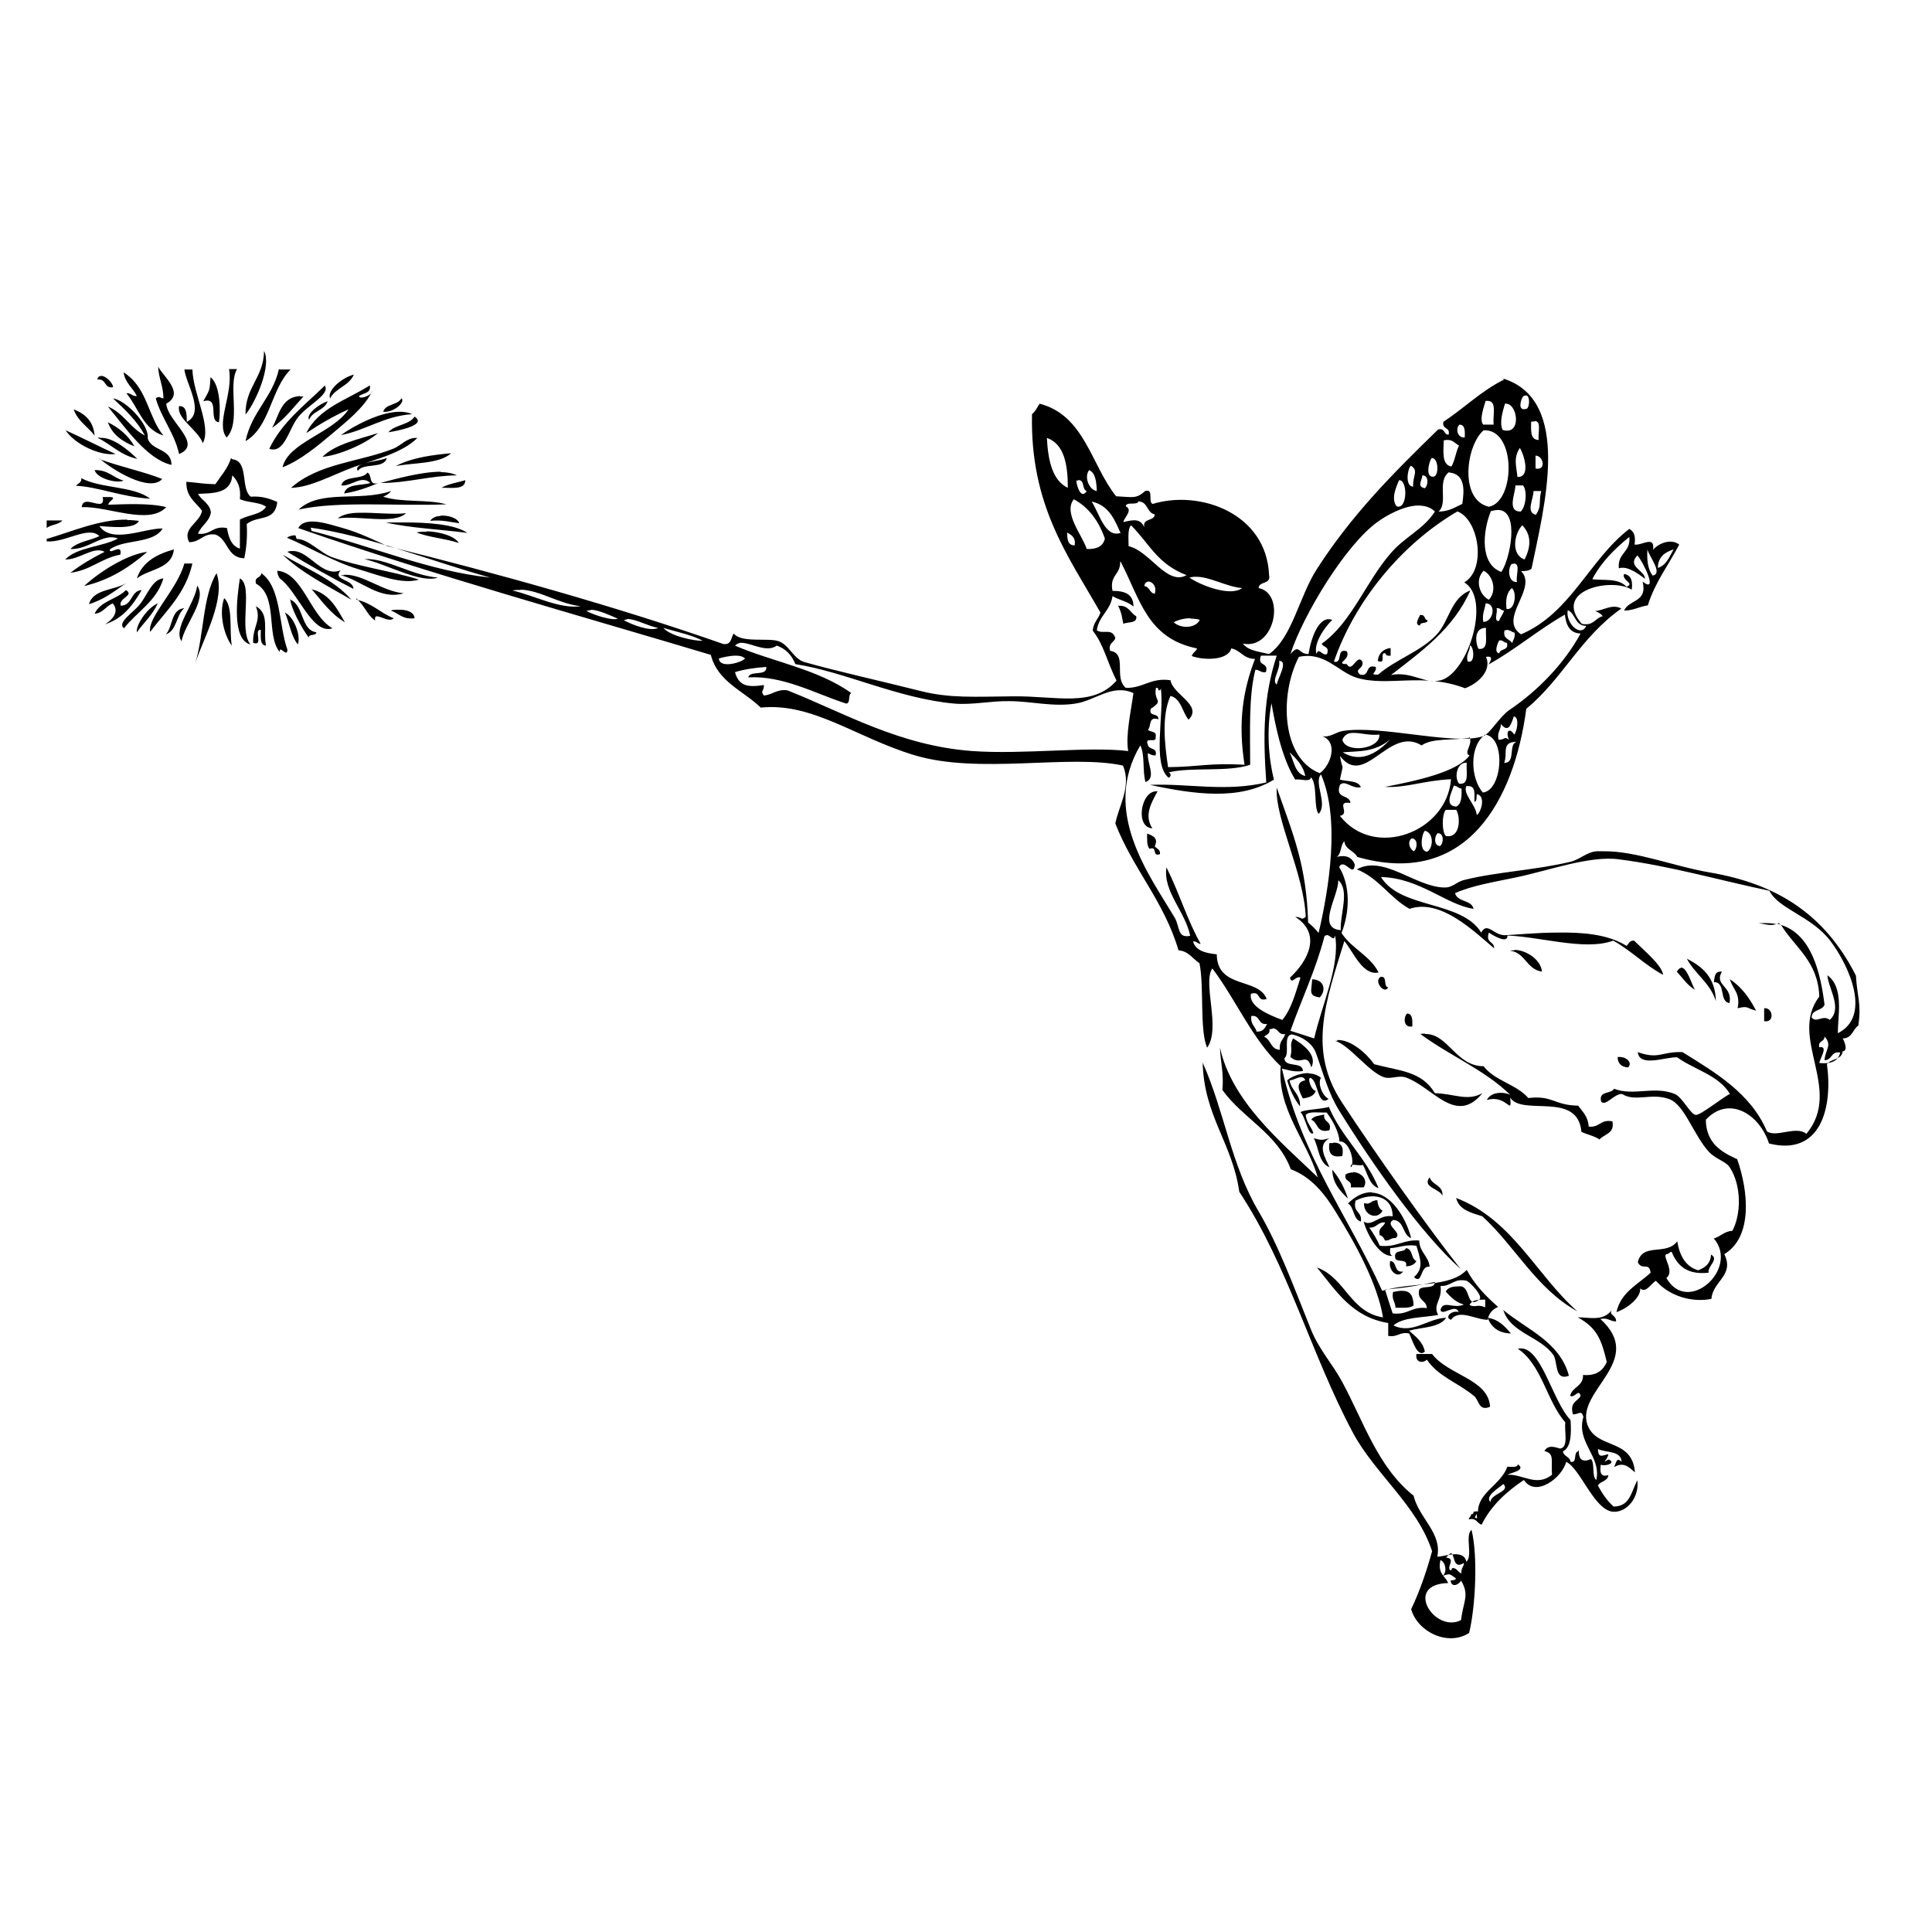<?xml version="1.0" encoding="UTF-8" standalone="no"?>
<!-- Created with Inkscape (http://www.inkscape.org/) -->
<svg xmlns:dc="http://purl.org/dc/elements/1.1/" xmlns:cc="http://creativecommons.org/ns#" xmlns:rdf="http://www.w3.org/1999/02/22-rdf-syntax-ns#" xmlns:svg="http://www.w3.org/2000/svg" xmlns="http://www.w3.org/2000/svg" version="1.1" width="100%" height="100%" viewBox="0 0 48 48" id="Layer_1" xml:space="preserve">
<defs id="defs191" />
<path d="M 6.56,8.72 C 6.55,9.39 6.09,9.61 6.10,10.30 6.37,9.97 6.75,9.07 6.56,8.72 z M 3.93,9.11 c 0.01,0.29 0.13,0.48 0.13,0.79 -0.09,-0.02 -0.11,-0.07 -0.19,0 C 4.02,10.41 4.33,10.75 4.45,11.28 5.06,11.03 4.16,10.47 4.13,10.03 4.60,9.77 4.06,9.36 3.93,9.11 z m 0.65,0.06 c 0.03,0.35 0.53,1.08 0.06,1.31 -0.00,-0.19 0.00,-0.40 -0.19,-0.39 -0.07,0.31 0.46,0.58 0.59,0.92 C 5.26,10.59 4.80,9.80 4.78,9.18 l -0.19,0 z m 1.11,0 c 0.11,0.62 -0.34,1.35 -0.06,1.70 0.37,-0.38 0.02,-1.30 0.26,-1.70 l -0.19,0 z m 1.24,0 C 6.77,9.88 6.25,10.23 6.10,10.96 6.71,10.61 6.73,9.66 7.22,9.18 l -0.26,0 z M 3.07,9.25 C 3.11,9.52 3.30,9.63 3.40,9.84 3.28,9.85 3.26,9.76 3.14,9.77 3.44,10.13 3.56,10.67 4.06,10.82 3.67,10.35 3.67,9.63 3.07,9.25 z m 5.71,0.06 C 8.51,9.38 8.12,9.69 8.20,9.90 8.33,9.64 8.67,9.59 8.79,9.31 z m -6.26,0.03 c -0.05,-0.00 -0.09,0.02 -0.10,0.09 0.23,-0.03 0.16,0.23 0.39,0.19 C 2.80,9.51 2.64,9.35 2.53,9.34 z m 2.71,0.03 C 5.21,9.72 5.21,9.68 5.05,9.97 5.48,9.84 5.16,10.47 5.44,10.49 5.48,10.23 5.48,9.58 5.24,9.38 z m 32.14,0.06 c -0.57,0.28 -0.99,0.71 -1.51,1.05 -0.04,0.20 0.18,0.12 0.13,0.32 -0.13,-8.2e-4 -0.08,-0.17 -0.26,-0.13 -1.11,1.08 -2.15,2.12 -3.02,3.48 -0.43,0.67 -0.61,1.70 -1.18,2.10 -0.24,-0.06 -0.52,-0.08 -0.65,-0.26 0.79,0.16 1.07,-1.24 0.39,-1.38 0.01,-0.18 0.31,-0.08 0.26,-0.32 -0.06,-1.53 -1.71,-2.13 -2.89,-1.77 -0.13,-0.04 0.04,-0.39 -0.19,-0.32 -0.22,0.20 -0.31,0.15 -0.72,0.13 -0.62,-0.77 -0.78,-2.01 -1.90,-2.30 -0.06,0.08 -0.10,0.19 -0.19,0.26 -0.05,2.27 0.90,3.52 1.70,4.93 -0.05,0.16 -0.18,0.25 -0.19,0.45 0.28,0.36 0.34,0.74 0.59,1.24 -0.59,0.67 -1.49,0.38 -2.56,0.39 -0.98,0.01 -1.58,0.05 -2.30,-0.13 -0.95,-0.24 -2.12,-0.50 -2.89,-0.72 -0.28,-0.08 -0.38,-0.43 -0.65,-0.52 -0.26,-0.09 -0.92,0.05 -1.11,-0.19 -0.07,0.09 -0.05,0.29 -0.26,0.26 -2.62,-0.92 -5.67,-1.77 -8.34,-2.43 -0.26,-0.12 -0.71,-0.34 -1.11,-0.45 -0.36,-0.10 -0.94,-0.31 -1.11,0 3.30,1.15 6.98,2.17 10.25,3.15 0.17,0.67 0.81,0.89 1.24,1.31 1.29,-0.13 2.36,0.74 3.81,1.18 1.61,0.49 3.85,-0.03 5.19,0.26 0.22,0.52 -0.11,1.01 -0.19,1.44 0.44,1.13 1.21,1.93 1.57,3.15 0.25,0.02 0.35,0.21 0.52,0.32 0.12,0.57 -0.00,1.65 0.19,2.10 0.35,-0.48 -0.12,-1.61 0.13,-1.97 0.59,0.78 0.99,1.76 1.70,2.43 -0.10,1.06 0.65,1.84 0.92,2.76 -0.94,-0.90 -2.13,-1.88 -2.43,-3.22 0.01,0.35 0.10,0.63 0.06,1.05 0.51,0.71 1.37,1.08 1.70,1.97 0.51,0.19 0.85,0.62 1.11,1.05 0.49,0.78 1.05,1.81 1.18,2.63 -0.82,-0.13 -0.93,-0.98 -1.64,-1.24 0.47,0.57 0.86,1.23 1.77,1.38 l 0,0.32 c 0.24,0.04 0.28,-0.11 0.52,-0.06 0.08,0.15 0.20,0.62 0.39,0.45 -0.05,-0.25 -0.23,-0.37 -0.39,-0.52 0.32,-0.09 0.75,-0.07 0.92,-0.32 -0.45,0.01 -0.84,0.42 -1.31,0.19 0.24,-0.21 0.72,-0.19 1.11,-0.26 -0.14,-0.27 0.11,-0.37 0.06,-0.72 0.28,0.01 0.32,-0.20 0.65,-0.13 0.13,0.08 0.40,0.38 0.32,0.46 -0.35,0.28 -0.20,-0.37 -0.52,-0.32 -0.16,-0.00 -0.27,0.03 -0.32,0.13 0.12,0.13 0.25,0.27 0.45,0.32 -0.26,0.12 -0.51,-0.12 -0.58,0.13 0.02,0.18 0.38,-0.17 0.45,0.06 -0.16,-0.06 -0.37,0.13 -0.19,0.19 0.20,-0.28 0.61,-0.00 0.91,0 0.03,-0.16 0.12,-0.26 0.26,-0.32 -0.30,-0.26 -0.58,-0.55 -0.78,-0.92 -0.42,0.45 -1.33,0.29 -2.10,0.52 -0.83,-1.84 -2.00,-3.34 -2.49,-5.52 0.15,0.03 0.29,0.09 0.52,0.06 -0.00,-0.25 -0.45,-0.07 -0.46,-0.32 0.15,-0.10 -0.05,-0.57 0.19,-0.59 0.28,0.06 0.51,0.24 0.59,0.45 0.21,0.58 0.31,1.00 0.58,1.44 0.85,1.37 2.03,3.05 3.02,3.94 -0.85,-1.08 -2.06,-2.79 -2.95,-4.14 -0.85,-1.29 -0.41,-2.49 0.06,-4.01 0.23,0.28 0.46,0.87 0.85,0.78 -0.21,-0.42 -0.67,-0.59 -0.92,-0.98 0.21,-0.54 0.22,-1.18 -0.06,-1.64 0.13,-0.24 0.36,0.29 0.39,-0.06 -0.10,-0.27 -0.36,-0.21 -0.45,-0.19 0.12,-0.07 0.09,-0.30 0.19,-0.39 0.02,0.21 0.24,0.23 0.32,0.39 2.72,0.78 3.90,-1.41 4.20,-3.68 0.90,-0.74 1.34,-1.77 2.36,-2.49 -0.22,-0.13 -0.47,0.06 -0.65,0.06 0.07,0.03 0.14,0.06 0.19,0.13 -0.19,0.04 -0.22,0.25 -0.52,0.19 -0.74,-0.84 0.75,-1.16 1.24,-0.85 0.03,-0.23 -0.02,-0.36 -0.19,-0.39 -0.07,0.16 0.28,0.23 0.06,0.32 -0.20,-0.23 -0.61,-0.15 -0.85,-0.19 0.22,-0.42 0.55,-0.75 0.92,-1.05 0.04,0.39 -0.30,0.39 -0.26,0.78 0.18,-0.06 0.40,0.07 0.65,0.26 -0.00,-0.21 -0.46,-0.30 -0.19,-0.58 0.13,0.13 0.54,0.97 0.13,0.65 0.13,0.52 -0.34,0.44 -0.46,0.72 0.23,-0.00 0.38,-0.10 0.59,-0.13 0.18,-0.58 0.52,-1.01 0.78,-1.51 -0.22,-0.17 -0.54,-0.01 -0.65,0.13 0.05,-0.37 -0.28,-0.10 -0.46,-0.13 0.03,-0.21 -0.01,-0.32 -0.13,-0.39 -1.00,0.77 -1.45,2.09 -2.69,2.62 -0.59,-0.39 0.43,-1.14 0,-1.57 0.11,0.00 0.20,-0.01 0.26,-0.06 0.31,-1.52 1.03,-4.20 -0.72,-4.73 z M 8.07,9.58 C 7.57,10.07 7.01,10.48 6.69,11.15 7.07,11.28 7.17,10.66 7.41,10.36 7.66,10.05 8.21,9.80 8.07,9.58 z m 1.11,0 C 8.63,9.93 7.91,10.14 7.61,10.76 7.94,10.54 8.28,10.34 8.66,10.17 8.27,10.76 7.16,10.99 7.02,11.61 7.46,11.44 7.89,11.08 8.27,10.76 8.63,10.46 9.04,10.12 9.22,9.77 9.14,9.86 8.92,9.92 8.92,9.84 9.02,9.76 9.22,9.78 9.19,9.58 z m 0.06,0.13 c -0.00,0.02 -0.01,0.04 -0.02,0.06 0.01,-0.02 0.03,-0.04 0.02,-0.06 z M 37.91,9.82 c 0.12,0.01 0.09,0.35 0.00,0.34 -0.23,0.06 -0.11,-0.28 -0.06,-0.32 0.02,-0.01 0.04,-0.01 0.06,-0.01 z M 7.45,9.84 C 6.98,9.87 6.94,10.31 6.76,10.63 c 0.31,-0.21 0.53,-0.51 0.78,-0.78 -0.03,-0.00 -0.06,-0.00 -0.09,0 z M 2.81,9.90 C 3.11,10.18 3.40,10.45 3.60,10.82 3.24,10.64 3.07,10.26 2.68,10.10 3.12,10.63 3.65,11.41 4.26,11.55 4.26,11.13 3.76,11.21 3.67,10.89 3.71,10.53 3.10,9.93 2.81,9.90 z m 7.16,0 C 9.88,10.07 9.58,10.03 9.52,10.23 9.77,10.26 10.07,10.00 9.98,9.90 z m 27.00,0.06 c 0.23,0.01 0.11,0.37 0.14,0.59 l -0.26,0 c -0.10,-0.12 0.01,-0.42 0.06,-0.59 0.01,-0.00 0.03,-0.00 0.05,-0.00 z M 8.14,9.97 C 7.94,10.03 7.59,10.29 7.68,10.43 7.76,10.21 8.06,10.20 8.14,9.97 z m 29.25,0.06 c 0.32,-0.04 0.43,0.81 -0.06,0.65 -0.08,-0.19 -0.00,-0.44 0.06,-0.65 z M 1.83,10.17 c 0.10,0.29 0.35,0.43 0.52,0.65 -0.03,-0.36 -0.24,-0.54 -0.52,-0.65 z m 8.10,0.06 c -0.49,5.72e-4 -1.14,0.35 -1.46,0.58 0.63,-0.12 1.06,-0.47 1.77,-0.52 -0.09,-0.04 -0.19,-0.06 -0.30,-0.06 z m 0.37,0.12 c -0.13,0.21 -0.50,0.20 -0.65,0.39 0.25,-0.04 0.97,-0.18 0.65,-0.39 z m 27.83,0.11 c 0.18,0.00 0.07,0.31 0.10,0.47 -0.22,0.00 -0.19,-0.24 -0.19,-0.45 0.03,-0.01 0.07,-0.01 0.09,-0.01 z M 2.68,10.49 C 2.79,10.80 3.04,10.97 3.34,11.09 3.19,10.82 2.96,10.63 2.68,10.49 z m 33.58,0.06 c 0.14,0.00 0.14,0.16 0.13,0.32 -0.19,0.01 -0.23,-0.23 -0.13,-0.32 z M 1.63,10.69 c 0.22,0.34 0.84,0.64 1.24,0.59 C 2.46,11.09 2.05,10.88 1.63,10.69 z m 35.23,0 c 0.82,-0.04 0.79,1.78 0.13,1.90 -0.74,-0.17 -0.57,-1.52 -0.13,-1.90 z M 9.39,10.76 C 8.89,10.92 8.34,11.03 8.01,11.35 8.39,11.32 9.05,11.05 9.39,10.76 z m -6.90,0.11 c -0.02,0.00 -0.04,0.00 -0.06,0.01 0.33,0.16 0.56,0.43 0.98,0.52 C 3.20,11.19 2.80,10.85 2.48,10.88 z m 7.84,0.01 c -0.22,0.00 -0.36,0.18 -0.54,0.26 -0.84,0.34 -1.86,0.36 -2.56,0.98 0.49,-0.01 1.02,-0.32 1.57,-0.52 0.54,-0.19 1.20,-0.35 1.57,-0.72 -0.01,-0.00 -0.03,-5.46e-4 -0.04,0 z m 15.68,0 c 0.43,0.15 0.52,0.66 0.52,1.24 l -0.00,0 C 26.15,11.94 26.04,11.45 26.01,10.89 z m 9.93,0.05 c 0.16,-0.01 0.21,0.09 0.31,0.14 -0.08,0.15 -0.10,0.37 -0.19,0.52 -0.24,-0.04 -0.20,-0.36 -0.19,-0.65 0.02,-0.00 0.05,-0.01 0.07,-0.01 z m 1.82,0.20 c 0.09,0.13 0.29,0.73 -0.06,0.72 -0.02,-0.24 -0.11,-0.47 0.06,-0.72 z m -26.55,0.13 c -0.43,0.04 -0.96,0.10 -1.38,0.32 0.47,-0.09 1.08,-0.05 1.38,-0.32 z m 26.94,0.06 c 0.20,3.42e-4 0.27,0.38 0,0.32 l 0,-0.32 z m -35.69,0.06 c 0.31,0.28 1.26,0.87 1.57,0.52 C 3.58,11.72 3.00,11.60 2.48,11.41 z m 3.28,0 c -0.08,0.26 -0.25,0.44 -0.39,0.65 -0.36,-0.01 -0.34,-0.03 -0.72,-0.06 -0.01,0.38 0.23,0.50 0.39,0.72 -0.06,0.31 -0.50,0.43 -0.32,0.78 0.29,0.00 0.34,-0.23 0.65,-0.19 0.32,0.11 0.28,0.58 0.72,0.59 0.05,-0.25 0.08,-0.52 0.06,-0.85 C 6.41,12.79 6.83,12.98 6.89,12.47 6.70,12.39 6.51,12.32 6.23,12.34 5.97,12.14 6.19,11.45 5.77,11.41 z m 3.87,0 c -0.21,0.09 -0.85,0.11 -0.72,0.32 0.13,-0.21 0.65,-0.04 0.72,-0.32 z m 25.96,0 c 0.16,-0.02 0.19,0.41 0.06,0.46 -0.24,0.05 -0.12,-0.40 -0.06,-0.46 z m -0.52,0.19 c 0.21,0.12 0.04,0.26 0.06,0.52 -0.20,-0.00 -0.15,-0.42 -0.06,-0.52 z M 2.35,11.68 c 0.06,0.21 0.56,0.34 0.72,0.26 C 2.81,11.87 2.69,11.67 2.35,11.68 z m 24.71,0 c 0.16,0.07 0.18,0.29 0.19,0.52 -0.20,-0.03 -0.32,-0.36 -0.19,-0.52 z m -16.11,0.04 c -0.48,-0.00 -1.13,0.18 -1.50,0.28 0.69,-0.00 1.21,-0.18 1.90,-0.19 -0.10,-0.05 -0.24,-0.08 -0.40,-0.08 z m -1.82,0.02 c -0.12,0.19 -0.59,0.06 -0.65,0.32 0.25,0.03 0.50,-0.27 0.72,-0.06 -0.23,0.07 -0.59,0.01 -0.65,0.26 0.32,-0.05 0.59,-0.15 0.85,-0.26 C 9.14,12.08 9.26,11.78 9.12,11.74 z m 26.88,0 c 0.40,0.04 0.37,0.45 0.32,0.78 -0.18,0.08 -0.33,0.19 -0.59,0.19 0.25,-0.22 -0.05,-0.75 0.26,-0.98 z M 5.77,11.81 c 0.13,0.13 0.22,0.30 0.19,0.59 0.18,0.09 0.49,0.07 0.65,0.19 -0.12,0.20 -0.45,0.20 -0.65,0.32 l 0,0.72 C 5.76,13.57 5.68,13.37 5.64,13.12 5.28,13.05 5.25,13.30 4.92,13.26 5.00,13.05 5.20,12.97 5.24,12.73 5.21,12.50 5.01,12.44 4.92,12.27 c 0.34,-0.02 0.81,0.01 0.85,-0.45 z m 29.57,0 c 0.16,0.00 0.15,0.24 0.06,0.32 -0.20,-0.04 -0.08,-0.17 -0.06,-0.32 z M 2.02,11.88 c 0.01,0.12 -0.08,0.12 -0.13,0.19 0.53,0.02 1.14,0.28 1.84,0.32 C 3.32,12.07 2.50,12.14 2.02,11.88 z M 26.78,11.93 c 0.18,-0.02 0.09,0.23 0.22,0.27 -0.14,0.22 -0.25,-0.12 -0.26,-0.26 0.01,-0.00 0.02,-0.00 0.04,-0.00 z m -15.22,0.00 c -0.19,0.06 -0.43,0.09 -0.59,0.19 0.24,-0.01 0.59,0.06 0.59,-0.19 z m 23.20,0 c 0.22,-0.01 0.21,0.74 -0.06,0.65 -0.15,-0.18 -0.01,-0.49 0.06,-0.65 z m 2.89,0.13 0.19,0 c 0.12,0.16 0.06,0.55 -0.06,0.65 -0.35,0.00 -0.13,-0.45 -0.13,-0.65 z M 9.71,12.20 c -0.77,0.27 -1.75,-0.05 -2.29,0.46 0.99,-0.22 2.48,-0.08 3.67,-0.13 -0.45,-0.13 -1.13,-0.04 -1.57,-0.19 0.07,-0.03 0.14,-0.07 0.19,-0.13 z m 28.39,0 0.19,0 c -0.07,0.30 0.02,0.36 -0.13,0.59 -0.26,-0.06 -0.06,-0.39 -0.06,-0.59 z M 2.55,12.34 c 0.09,0.43 -0.48,-0.10 -0.52,0.26 0.64,-0.03 1.67,0.46 2.10,0 -0.42,-0.11 -1.07,-0.07 -1.44,-0.06 -0.00,-0.09 0.27,-0.20 0,-0.19 l -0.13,0 z m 24.12,0.06 c 0.38,0.20 0.63,0.55 0.78,0.98 -0.04,0.19 -0.20,0.27 -0.45,0.26 -0.12,-0.36 -0.59,-0.90 -0.32,-1.24 z m 0.45,0.06 c 0.46,0.10 0.59,0.51 0.72,0.78 -0.39,0.13 -0.53,-0.50 -0.72,-0.78 z m 1.18,0 c 0.22,0.01 0.19,0.28 0.39,0.32 -0.01,0.18 -0.31,0.08 -0.26,0.32 -0.10,-0.22 -0.26,-0.19 -0.52,-0.13 0.01,-0.10 0.25,-0.30 0.06,-0.39 0.01,-0.13 0.28,-0.01 0.32,-0.13 z m 6.92,0.10 c 0.16,-0.00 0.31,0.03 0.43,0.15 -0.29,0.45 -0.76,0.63 -1.11,1.05 -0.60,0.69 -0.97,1.72 -1.70,2.23 0.02,0.10 0.20,0.05 0.13,0.26 -0.12,0.06 -0.21,-0.19 -0.26,0 -0.09,-0.25 0.20,-0.67 0.39,-0.85 -0.34,-0.12 -0.53,0.47 -0.59,0.85 -0.27,-0.00 -0.21,-0.27 -0.45,0 0.32,-0.98 1.37,-2.71 2.16,-3.28 l 0.00,0 c 0.22,-0.16 0.64,-0.40 1.00,-0.41 z m 2.01,0.11 c 0.53,0.02 0.29,1.22 0.07,1.54 -0.53,-0.19 -0.47,-0.99 -0.26,-1.51 0.07,-0.02 0.13,-0.03 0.19,-0.03 z m -1.04,0.03 c 0.54,0.17 0.76,1.43 0.19,1.77 0.67,0.40 0.10,2.24 -0.58,2.43 -0.40,0.11 -0.72,-0.23 -1.24,-0.13 0.76,-0.59 1.55,-1.15 1.97,-2.10 -0.49,0.18 -0.52,0.77 -0.85,1.11 -0.39,0.41 -1.00,0.60 -1.44,0.98 -0.25,0.01 -0.02,-0.05 -0.06,-0.19 -0.28,-0.08 -0.13,0.25 -0.39,0.19 -0.16,-0.15 0.09,-0.12 0.06,-0.32 -0.14,-0.22 -0.25,0.30 -0.39,0.06 -0.31,-0.01 0.11,-0.11 0,-0.32 -0.28,-0.08 -0.08,0.31 -0.32,0.26 0.51,-1.49 1.67,-2.92 3.08,-3.74 l 0,-0.00 z m -27.26,0.04 c -0.22,0.00 -0.42,0.04 -0.54,0.14 0.53,-0.08 1.39,0.16 1.70,-0.13 -0.33,0.04 -0.79,-0.02 -1.16,-0.01 z m 2.01,0.08 c -0.11,0.00 -0.21,0.05 -0.25,0.12 0.29,-0.03 0.49,0.03 0.72,0.06 l 0.00,0 c -0.04,-0.13 -0.27,-0.20 -0.46,-0.19 z m -7.78,0.09 c -0.69,-0.01 -1.41,0.31 -2.00,0.48 l 0,0.06 c 0.46,0.04 1.04,-0.40 1.31,-0.13 -0.23,0.11 -0.55,0.14 -0.72,0.32 0.46,0.02 0.81,-0.41 1.18,-0.26 -0.39,0.21 -1.01,0.21 -1.31,0.52 0.36,0.01 0.70,-0.34 0.98,-0.19 -0.30,0.15 -0.59,0.32 -0.85,0.52 0.50,-0.06 0.76,-0.36 1.24,-0.45 0.06,-0.31 -0.29,0.03 -0.26,-0.13 0.34,-0.26 1.08,-0.13 1.31,-0.52 -0.45,-0.01 -1.26,0.39 -1.57,-0.06 0.13,2.05e-4 0.88,0.11 0.98,-0.13 -0.09,-0.01 -0.19,-0.02 -0.29,-0.02 z m -2.00,0.02 0,0.19 c 0.10,-0.09 0.30,-0.08 0.39,-0.19 l -0.39,0 z m 8.89,0.05 c -0.18,-5.01e-4 -0.34,0.00 -0.47,0.00 0.61,0.14 1.35,0.17 2.03,0.26 -0.31,-0.22 -1.01,-0.26 -1.55,-0.26 z m 18.05,0.07 c 0.46,0.46 0.65,0.96 1.38,1.24 -0.49,0.27 -0.91,-0.60 -1.44,-0.72 0.00,-0.18 -0.03,-0.42 0.06,-0.52 z m 9.72,0 c 0.24,0.25 0.21,0.54 0.06,0.85 -0.34,-0.11 -0.27,-0.63 -0.06,-0.85 z m -30.10,0.06 c 1.43,0.20 3.01,0.84 4.46,1.24 C 10.68,14.19 9.30,13.59 7.74,13.19 z m 2.88,0.10 c -0.09,-0.00 -0.18,0.00 -0.25,0.02 0.30,0.12 0.72,0.15 1.05,0.26 -0.11,-0.18 -0.49,-0.28 -0.79,-0.29 z m 15.91,0.02 c 0.11,0.06 0.22,0.12 0.19,0.32 -0.18,0.00 -0.18,-0.16 -0.19,-0.32 z m -19.17,0.07 c -0.07,6.3e-5 -0.14,0.01 -0.21,0.06 0.55,0.23 1.14,0.59 1.77,0.78 0.51,0.15 1.09,0.39 1.51,0.26 C 9.74,14.19 8.92,14.08 8.27,13.85 7.95,13.74 7.67,13.39 7.37,13.39 z M 4.32,13.65 C 3.89,13.77 3.54,13.96 3.40,14.37 3.71,14.13 4.27,14.14 4.32,13.65 z m 36.61,0 c 0.03,0.16 0.40,0.60 0.13,0.65 -0.11,-0.14 -0.15,-0.36 -0.13,-0.65 z m 0.65,0 c -0.10,0.17 -0.17,0.39 -0.39,0.46 0.00,-0.27 0.17,-0.39 0.39,-0.46 z m -34.31,0.04 c -0.04,7.2e-5 -0.08,0.00 -0.13,0.02 0.52,0.32 1.07,0.63 1.64,0.92 0,-0.25 -0.53,-0.20 -0.32,-0.46 -0.46,0.18 -0.77,-0.48 -1.18,-0.48 z m -3.61,0.02 c -0.49,0.06 -1.17,0.48 -1.57,0.85 0.65,-0.15 1.14,-0.48 1.57,-0.85 z m 3.35,0.06 C 7.50,14.24 8.13,14.55 8.73,14.90 8.29,14.39 7.61,14.13 7.02,13.78 z m 2.14,0.12 c -0.03,-9.64e-4 -0.06,-5.21e-4 -0.10,0.00 0.57,0.13 1.40,0.61 1.83,0.46 -0.62,-0.05 -1.21,-0.44 -1.73,-0.46 z m 18.69,0.06 c 0.49,0.94 0.66,1.91 1.90,2.16 -0.02,0.08 -0.11,0.10 -0.13,0.19 0.31,0.11 0.90,0.11 0.98,-0.19 0.23,0.04 0.30,0.26 0.59,0.26 -0.29,0.76 -0.43,1.55 -0.26,2.63 -0.89,-0.05 -1.09,0.05 -1.90,0.06 -0.09,-0.61 -0.16,-1.28 0.06,-1.77 0.27,0.07 0.29,0.40 0.45,0.59 0.36,-0.36 -0.39,-0.62 -0.45,-0.98 -0.50,-0.07 -0.67,0.20 -1.11,0.19 -0.31,-0.26 0.05,-0.86 -0.39,-0.92 -0.05,-0.20 0.10,-0.20 0.13,-0.32 -0.09,-0.26 -0.29,-0.08 -0.46,-0.19 0.05,-0.36 0.34,-0.49 0.39,-0.85 0.16,0.10 0.38,0.13 0.52,0.26 0.00,-0.31 -0.21,-0.39 -0.52,-0.39 l 0,-0.00 c -0.08,-0.39 0.20,-0.40 0.19,-0.72 z m 9.77,0.05 c 0.18,-0.00 0.04,0.32 0.08,0.46 -0.22,0.02 -0.24,-0.34 -0.13,-0.45 0.01,-0.00 0.03,-0.00 0.04,-0.00 z m -33.03,0.00 c -0.18,0.65 -0.92,1.34 -0.85,1.70 0.39,-0.52 0.88,-0.95 1.05,-1.70 -0.06,0 -0.13,-6.8e-5 -0.19,0 z M 36.86,14.18 c 0.23,0.11 0.34,0.50 0.13,0.72 C 36.75,14.78 36.64,14.40 36.86,14.18 z M 6.89,14.18 c -0.00,0.09 0.03,0.14 0.06,0.19 0.45,0.32 0.80,1.41 1.31,1.24 C 7.70,15.29 7.52,14.23 6.89,14.18 z m -1.51,0.06 C 5.03,14.82 5.07,15.77 4.85,16.48 5.06,15.84 5.61,14.89 5.38,14.24 z m 1.11,0 c -7.52e-4,0.13 -0.18,0.08 -0.13,0.26 0.56,0.31 0.24,1.28 0.59,1.70 -0.02,-0.20 0.19,0.16 0.19,-0.06 C 6.92,15.52 6.99,14.59 6.49,14.24 z m 2.06,0.05 c -0.03,8.31e-4 -0.06,0.00 -0.09,0.00 0.51,0.12 0.97,0.63 1.57,0.45 -0.54,-0.05 -1.01,-0.48 -1.48,-0.46 z m 21.15,0.04 c 0.35,-0.01 0.77,0.25 1.16,0.28 -0.28,0.22 -1.02,-0.06 -1.31,-0.26 0.04,-0.01 0.09,-0.02 0.14,-0.02 z M 4.06,14.37 c -0.28,0.02 -0.40,0.42 -0.59,0.65 -0.17,0.21 -0.57,0.45 -0.39,0.59 0.32,-0.41 0.81,-0.67 0.98,-1.24 z m 1.90,0 c -0.07,0.45 -0.21,1.52 0.26,1.64 -0.30,-0.38 0.08,-1.46 -0.26,-1.64 z m 22.57,0.08 c 0.09,-0.01 0.22,0.12 0.16,0.30 -0.13,-0.01 -0.12,-0.17 -0.26,-0.19 0.01,-0.07 0.04,-0.10 0.09,-0.11 z m -25.40,0.04 c -0.29,0.18 -0.81,0.14 -0.92,0.52 0.37,-0.11 0.63,-0.32 0.92,-0.52 z m 1.77,0.06 c -0.06,0.46 -0.61,1.06 -0.39,1.38 0.08,-0.43 0.64,-1.03 0.39,-1.38 z m 2.82,0.06 c 0.26,0.30 0.49,0.64 0.85,0.85 C 8.38,15.14 8.20,14.75 7.74,14.64 z m 29.84,0 c 0.13,0.09 0.09,0.56 -0.13,0.52 -0.03,-0.25 0.01,-0.41 0.13,-0.52 z m -24.63,0.04 c 0.48,0.01 0.97,0.36 1.50,0.41 -0.52,0.08 -1.17,-0.27 -1.70,-0.39 0.06,-0.01 0.13,-0.02 0.20,-0.01 z m -9.80,0.01 c -0.22,0.23 -0.64,0.27 -0.78,0.59 0.21,-0.02 0.28,-0.19 0.45,-0.26 0.19,0.22 -0.04,0.43 -0.19,0.52 0.44,-0.14 0.69,-0.47 0.91,-0.85 -0.28,0.02 -0.22,0.38 -0.52,0.39 -0.06,-0.20 0.35,-0.25 0.13,-0.39 z m -0.51,0.85 c -0.00,7.22e-4 -0.00,0.00 -0.00,0.00 l 0,0.00 c 0.00,-0.00 0.00,-0.00 0.00,-0.00 z m 2.95,-0.65 c -0.14,0.39 -0.00,0.93 0.19,1.18 -0.07,-0.38 0.04,-0.97 -0.19,-1.18 z m 1.64,0 c 0.00,0.22 0.27,0.72 0.46,0.98 0.00,-0.10 0.18,-0.03 0.19,-0.13 C 7.47,15.65 7.56,15.06 7.22,14.90 z m 1.64,0 C 9.11,15.12 9.10,15.25 9.32,15.42 9.27,15.14 9.64,15.51 9.78,15.36 9.45,15.23 9.24,14.98 8.86,14.90 z m -4.93,0.13 c -0.26,0.11 -0.55,0.54 -0.52,0.72 0.17,-0.24 0.39,-0.43 0.52,-0.72 z m 32.99,0 c 0.28,-0.00 0.19,0.47 -0.06,0.46 -0.03,-0.21 0.04,-0.30 0.06,-0.46 z m -9.09,0.06 c -0.01,-1.33e-4 -0.03,5.6e-4 -0.04,0.00 0.10,0.21 0.09,0.28 0.13,0.45 0.11,-0.06 0.35,0.00 0.32,-0.19 -0.14,-0.07 -0.18,-0.26 -0.41,-0.26 z m -21.47,0.00 c 0.16,0.37 -0.08,0.51 -0.06,0.92 0.27,0.10 0.00,-0.34 0.19,-0.32 0.00,0.17 -0.03,0.38 0.13,0.39 -0.08,-0.37 0.10,-0.80 -0.26,-0.98 z m 30.86,0.06 c 0.07,0.00 0.08,0.06 0.16,0.06 -0.03,0.09 -0.09,0.16 -0.13,0.26 -0.14,0.01 -0.02,-0.23 -0.06,-0.32 0.01,-0.00 0.02,-0.00 0.03,-0.00 z m -32.63,0.00 c -0.34,0.03 -0.28,0.46 -0.46,0.65 0.28,-0.09 0.25,-0.48 0.46,-0.65 z m 10.10,0.04 c 0.19,0.00 0.50,0.15 0.67,0.22 -0.13,0.06 -0.60,-0.09 -0.78,-0.19 0.03,-0.01 0.07,-0.02 0.11,-0.02 z m -4.81,0.00 c -0.06,0.00 -0.12,0.00 -0.16,0.02 0.19,0.06 0.29,0.23 0.59,0.19 -0.01,-0.17 -0.23,-0.22 -0.42,-0.21 z m 29.08,0.01 c 0.20,0.08 0.17,0.39 0.46,0.39 -0.14,0.30 -0.52,-0.07 -0.46,-0.39 l 0,-0.00 z m -31.87,0.06 c 0.11,0.25 0.15,0.59 0.32,0.79 0.08,-0.21 -0.09,-0.68 -0.32,-0.79 z m 28.22,0.06 c -0.00,8.01e-4 -0.01,0.00 -0.02,0.00 -0.01,0.04 -0.16,0.25 0,0.26 9.56e-4,-0.10 0.18,-0.03 0.19,-0.13 -0.09,-0.00 -0.05,-0.14 -0.17,-0.13 z m 3.58,0.00 c 0.03,0.24 0.11,0.45 0.39,0.46 -0.41,0.75 -1.06,1.42 -1.77,1.90 -0.24,0.16 -0.48,0.59 -0.65,0.65 -0.71,0.24 -2.53,-0.28 -3.48,-0.13 -0.17,0.02 -0.32,0.17 -0.52,0.13 0.41,0.15 0.21,0.73 -0.06,0.92 -0.95,-0.37 -1.01,-1.94 -0.52,-2.89 0.65,-0.14 0.98,0.38 1.44,0.52 0.78,0.23 1.64,-0.14 2.69,0.26 l 0,-0.00 c 0.37,-0.14 0.66,-0.47 0.52,-0.78 0.21,-0.04 0.10,0.13 0.06,0.19 0.67,-0.37 1.23,-0.86 1.90,-1.24 z m -9.30,0.09 c 0.08,-0.00 0.17,0.01 0.23,0.03 -0.11,0.22 -0.48,0.22 -0.65,0.06 0.11,-0.06 0.27,-0.10 0.41,-0.10 z m -14.00,0.01 c 0.20,-0.01 0.53,0.18 0.77,0.22 -0.19,0.10 -0.65,-0.08 -0.85,-0.19 0.02,-0.01 0.05,-0.02 0.08,-0.02 z m 0.90,0.22 c 0.33,0.10 0.70,0.17 0.98,0.32 -0.19,0.01 -0.80,-0.11 -0.98,-0.32 z m 20.44,0 c -0.02,0.22 0.08,0.56 -0.19,0.52 -0.09,-0.20 -0.09,-0.53 0.19,-0.52 z m 0.50,0.05 c 0.10,-0.00 0.13,0.05 0.21,0.07 0.02,0.13 -0.04,0.17 -0.06,0.26 -0.06,-0.11 -0.24,-0.10 -0.19,-0.32 0.01,-0.00 0.03,-0.00 0.04,-0.00 z m -0.14,0.26 c 0.07,0.00 0.08,0.06 0.16,0.06 0.05,0.21 -0.17,0.13 -0.19,0.26 -0.15,-0.01 -0.03,-0.28 0,-0.32 0.01,-0.00 0.02,-0.00 0.03,-0.00 z m -18.88,0.06 c 0.25,-0.01 0.64,0.26 0.90,0.07 0.22,0.08 0.37,0.23 0.46,0.46 1.23,0.19 2.54,0.85 3.94,0.98 0.46,0.04 0.92,-0.07 1.38,-0.06 0.53,0.00 1.09,0.15 1.64,0.06 0.49,-0.07 0.91,-0.50 1.44,-0.26 -0.06,0.44 -0.20,1.06 -0.13,1.44 -0.99,-0.12 -2.61,0.09 -3.87,0 -1.81,-0.13 -3.21,-0.96 -4.60,-1.51 -0.27,-0.03 -0.36,0.11 -0.58,0.13 -0.10,-0.13 0.00,-0.08 0,-0.26 -0.40,0.06 -0.62,0.03 -0.72,-0.32 0.22,-0.07 0.49,-0.11 0.78,-0.13 0.01,0.25 -0.40,0.07 -0.45,0.26 0.86,-0.05 1.66,0.40 2.43,0.65 0.12,-0.00 0.04,-0.22 0.13,-0.26 -0.83,-0.60 -2.00,-0.79 -2.89,-1.18 0.04,-0.04 0.09,-0.06 0.14,-0.07 z m 18.12,0.07 c 0.10,0.00 0.14,0.48 -0.06,0.39 -0.04,-0.20 0.06,-0.23 0.06,-0.39 z m -1.97,0.06 c -0.18,0.02 -0.30,0.13 -0.32,0.32 0.23,0.10 0.03,-0.22 0.19,-0.19 0.01,0.05 0.05,0.07 0.13,0.06 l 0,-0.19 z m -16.26,0.19 c 0.09,0.00 0.17,0.02 0.22,0.07 -0.06,0.09 -0.63,0.27 -0.65,0 l 0.00,0 c 0.10,-0.03 0.27,-0.07 0.42,-0.07 z m 13.04,0.00 0.39,0 c -0.34,1.04 -0.34,1.99 -0.26,3.15 -1.01,0.24 -1.95,0.02 -2.89,0.06 1.12,0.24 2.23,0.39 3.08,-0.13 -0.13,-0.52 -0.19,-1.22 -0.06,-1.90 0.08,0.47 0.24,1.34 0.59,1.90 l -0.00,0.00 c 0.11,-0.03 0.38,0.08 0.39,-0.06 0.17,0.18 0.06,0.75 0.19,0.91 0.24,-0.24 -0.13,-0.78 0.06,-0.98 0.48,1.11 0.20,2.83 -0.06,3.94 -0.07,-0.09 -0.16,-0.18 -0.26,-0.26 -0.04,-1.41 -0.36,-2.16 -0.78,-3.35 -0.05,0.76 0.68,2.14 0.72,3.21 -0.13,0.10 -0.08,-0.00 -0.26,0 0.66,0.42 0.33,1.08 -0.13,1.51 0.04,0.19 0.14,-0.06 0.26,0 -0.12,0.37 -0.22,0.77 -0.45,1.05 -0.33,-0.12 -0.85,-0.34 -0.78,-0.65 0.26,-0.08 0.13,0.21 0.39,0.13 -0.20,-0.54 -1.23,-0.24 -1.24,-1.11 -0.27,-0.03 -0.52,-0.08 -0.59,-0.32 0.10,-0.01 0.11,0.06 0.19,0.06 -0.33,-0.58 -0.54,-1.29 -0.85,-1.90 -0.09,0.60 0.47,1.10 0.59,1.70 -0.33,0.07 -0.25,-0.23 -0.39,-0.46 -0.64,-1.07 -1.82,-2.63 -0.85,-4.27 0.12,0.22 0.05,0.64 0.13,0.91 0.28,-0.10 0.03,-0.47 0.06,-0.72 0.05,0.03 0.10,0.06 0.19,0.06 0.05,-0.21 -0.16,-0.13 -0.19,-0.26 -0.10,-0.23 0.22,-0.03 0.19,-0.19 0.04,-0.17 -0.13,-0.12 -0.19,-0.19 0.09,-0.08 0.00,-0.34 0.26,-0.26 0.01,-0.17 -0.25,-0.05 -0.19,-0.26 0.35,-0.23 0.06,-0.17 0.13,-0.52 0.05,-0.01 0.06,0.02 0.06,0.06 0.05,0.01 0.06,-0.02 0.06,-0.06 0.09,0.67 -0.22,1.88 0.19,2.23 0.08,-0.01 0.06,-0.13 0,-0.13 0.59,-0.14 1.48,-0.00 2.03,-0.19 0.00,-0.82 -0.04,-1.71 0.13,-2.36 0.11,-0.00 0.13,0.08 0.26,0.06 0.08,-0.26 -0.21,-0.13 -0.13,-0.39 z m 0.45,0.13 c 0.24,-0.00 -0.04,0.44 -0.06,0.59 -0.14,-0.11 0.10,-0.37 0.06,-0.59 z m 5.84,1.38 c 0.14,0.04 0.06,0.40 0,0.45 -0.12,-0.19 -0.22,-0.08 -0.13,0.13 -0.13,-0.10 -0.08,0.00 -0.26,0 -0.04,-0.20 0.06,-0.24 0.06,-0.39 0.19,0.23 0.25,0.01 0.32,-0.19 z m -4.01,0.41 c 0.18,-0.01 0.41,0.07 0.66,0.04 0.03,0.36 -0.83,0.48 -0.92,0.13 0.05,-0.12 0.14,-0.17 0.25,-0.17 z m 3.29,0.04 c 0.53,0.08 0.42,1.40 -0.06,1.44 -0.31,-0.36 -0.34,-1.16 0.06,-1.44 z m -0.39,0.06 c 0.09,0.20 -0.16,0.39 0,0.46 -0.30,0.41 -1.32,0.63 -2.10,0.78 0.52,0.03 0.97,-0.16 1.64,-0.19 -0.10,1.32 -1.91,2.00 -2.76,0.91 0.27,-0.05 -0.12,-0.38 0.26,-0.32 -0.01,-0.22 -0.39,-0.09 -0.26,-0.45 0.14,-0.13 0.28,0.10 0.52,0.06 -0.06,-0.17 -0.33,-0.14 -0.52,-0.19 0.10,-0.48 0.07,-0.17 0,-0.59 0.62,0.82 1.22,-0.76 2.03,-0.26 0.26,-0.19 0.79,-0.12 1.18,-0.19 z m -1.97,0.06 c -0.27,0.29 -0.70,0.62 -1.18,0.32 0.41,-0.03 0.80,-0.00 1.18,-0.32 z m 3.15,0.06 c -0.23,0.04 -0.02,0.54 -0.32,0.52 0.10,-0.23 -0.09,-0.52 0.32,-0.52 z m -5.65,0.26 c 0.16,0.16 0.33,0.31 0.39,0.59 -0.26,-0.06 -0.28,-0.37 -0.39,-0.59 z m 4.40,0.26 c -0.02,0.22 0.08,0.56 -0.19,0.52 -0.13,-0.16 -0.05,-0.54 0.19,-0.52 z m 0.04,0.58 c 0.19,-0.00 0.15,0.21 0.15,0.39 0.07,-0.01 0.05,-0.11 0.06,-0.19 0.23,0.04 0.11,0.45 0,0.52 -0.03,-0.27 -0.35,-0.52 -0.26,-0.72 0.01,-0.00 0.02,-0.00 0.04,-0.00 z m -0.33,0.00 c 0.07,0.00 0.08,0.06 0.16,0.06 0.01,0.20 0.00,0.39 -0.13,0.45 -0.30,-0.02 -0.12,-0.34 -0.06,-0.52 0.01,-0.00 0.02,-0.00 0.03,-0.00 z m -7.43,0.13 c -0.38,0.01 -0.52,0.90 -0.09,0.92 -0.21,-0.32 -0.03,-0.63 0.13,-0.92 -0.01,-0.00 -0.02,-4.27e-4 -0.03,0 z m 7.20,0.46 0.26,0 c 0.12,0.21 0.09,0.72 -0.26,0.65 -0.10,-0.11 -0.10,-0.53 0,-0.65 z m -0.52,0.52 c 0.23,0.05 0.21,0.43 0.06,0.52 -0.20,-0.00 -0.15,-0.42 -0.06,-0.52 z m -6.90,0.06 c -0.00,0.16 -0.01,0.31 0.06,0.39 l 0.00,0 c 0.21,-0.08 0.05,0.21 0.26,0.13 0.01,-0.12 -0.08,-0.13 -0.13,-0.19 0.08,-0.19 -0.00,-0.25 -0.19,-0.32 z m 7.22,0 c 0.16,0.00 0.15,0.24 0.06,0.32 l 0,0.00 c -0.16,-0.00 -0.15,-0.24 -0.06,-0.32 z m -0.65,0.13 c 0.16,0.00 0.15,0.24 0.06,0.32 -0.11,-0.05 -0.17,-0.23 -0.06,-0.32 z m 4.76,0.32 c -0.05,7.45e-4 -0.10,0.00 -0.16,0.00 -0.25,0.02 -0.41,0.20 -0.65,0.26 -0.87,0.21 -1.83,0.25 -2.63,0.45 -0.22,0.05 -0.29,0.20 -0.52,0.19 -0.71,-0.02 -1.51,-0.82 -2.16,-0.45 0.54,0.21 0.82,0.71 1.31,0.98 0.77,-0.26 1.59,0.55 2.10,0.98 0.01,-0.18 -0.22,-0.12 -0.13,-0.39 0.07,0.05 0.49,0.31 0.46,0.06 -0.32,0.06 -0.49,-0.36 -0.65,-0.06 -0.49,-0.80 -2.00,-0.58 -2.49,-1.38 0.96,0.02 1.62,0.69 2.30,0.79 -0.05,-0.23 -0.40,-0.16 -0.46,-0.39 0.43,-0.19 0.94,-0.27 1.51,-0.39 0.78,-0.16 1.84,-0.55 2.56,-0.45 1.27,0.16 2.62,0.55 3.74,0.78 0.22,0.45 1.04,0.63 1.51,1.24 0.50,0.66 1.02,1.89 0.19,2.30 -0.00,-0.43 0.16,-1.14 -0.26,-1.44 0.03,0.34 0.38,0.82 0.06,1.11 -0.17,-0.14 -0.33,0.09 -0.45,-0.06 0.00,-0.21 0.27,-0.16 0.32,-0.32 -0.10,-0.79 -0.32,-1.74 -1.08,-1.98 0.34,0.56 0.92,0.90 0.95,1.78 -0.78,1.02 0.60,2.30 -0.32,3.41 -0.26,-0.21 -0.74,0.10 -0.98,-0.06 -0.40,-0.94 -1.26,-1.45 -2.10,-1.97 -0.52,-0.02 -0.58,0.19 -1.11,0 0.04,0.39 0.71,0.11 0.98,0.13 0.43,0.31 1.03,0.44 1.31,0.91 -0.15,0.06 -0.74,0.54 -0.85,0.52 -0.13,-0.01 -0.33,-0.44 -0.52,-0.52 -0.52,-0.21 -1.02,0.06 -1.51,-0.13 -0.07,0.14 -0.39,0.04 -0.32,0.32 0.11,0.13 0.32,-0.20 0.52,-0.19 0.33,0.21 0.73,-0.04 1.18,0.13 0.38,0.15 0.60,0.90 0.98,1.31 0.18,0.19 0.42,0.23 0.52,0.39 0.29,0.45 0.28,1.16 0.06,1.57 -0.20,0.01 -0.29,0.14 -0.46,0.19 0.64,0.75 -0.65,1.92 -1.18,0.98 0.22,-0.16 -0.11,-0.54 0,-0.59 0.06,2.73e-4 0.07,-0.05 0.13,-0.06 0.14,0.34 0.38,0.58 0.92,0.52 -0.03,-0.17 0.27,-0.33 0.06,-0.45 -0.01,0.22 -0.15,0.33 -0.32,0.39 -0.31,-0.09 -0.46,-0.36 -0.52,-0.72 -0.27,0.37 -0.86,0.02 -0.98,0.52 0.11,0.22 0.28,-0.02 0.32,0.26 -0.31,0.29 -0.74,0.48 -0.85,0.98 0.29,-0.10 0.61,-0.37 0.59,-0.59 0.14,0.13 0.26,-0.11 0.39,-0.19 0.33,0.38 0.90,0.55 1.38,0.45 0.03,-0.44 0.58,-0.58 0.32,-1.11 0.71,-0.43 0.60,-1.56 0.32,-2.36 -0.40,-0.18 -0.77,-0.40 -0.78,-0.98 0.58,-0.62 1.34,-0.13 1.57,0.59 1.27,0.32 1.59,-0.86 1.44,-1.97 0.09,-0.14 0.37,-0.10 0.39,-0.32 0.15,-0.01 0.03,-0.28 0,-0.32 0.24,2.75e-4 0.25,-0.23 0.39,-0.32 0.08,-0.55 -0.03,-0.71 -0.06,-1.24 -0.79,-1.56 -2.00,-2.28 -3.61,-2.56 -0.90,-0.15 -1.85,-0.54 -2.66,-0.53 z m 4.40,1.83 c -0.01,-0.01 -0.02,-0.03 -0.03,-0.05 -0.02,0.01 -0.04,0.02 -0.06,0.02 0.03,0.00 0.06,0.01 0.10,0.02 z m -0.10,-0.02 c -0.13,-0.03 -0.28,-0.03 -0.44,-0.02 0.20,0.02 0.28,0.07 0.44,0.02 z m -0.44,-0.02 c -0.00,-4.02e-4 -0.00,-0.00 -0.01,-0.00 l 0,0.00 c 0.00,-3.32e-4 0.00,3.1e-4 0.01,0 z M 33.25,21.87 c 0.29,0.25 0.04,0.85 0.06,1.24 -0.61,-0.05 -0.06,-0.83 -0.06,-1.24 z m 5.43,1.30 c -0.48,0.00 -0.97,0.05 -1.36,0.07 0.87,-0.00 2.03,0.40 2.76,0.13 0.45,0.25 0.79,0.61 1.24,0.85 -0.03,-0.24 -0.47,-0.60 -0.72,-0.85 l -0.00,-0.00 c -0.12,-0.01 -0.13,0.08 -0.19,0.13 -0.46,-0.29 -1.09,-0.34 -1.72,-0.33 z m -5.72,0.06 c 0.10,0.00 0.18,0.18 0.21,0.01 0.13,0.74 -0.33,1.73 -0.52,2.56 -0.19,-0.06 -0.39,-0.13 -0.59,-0.19 0.28,-0.79 0.63,-1.51 0.85,-2.36 0.01,-0.00 0.03,-0.01 0.04,-0.01 z m 4.66,0.38 c -0.03,2.46e-4 -0.07,0.00 -0.10,0.01 0.38,0.05 0.40,0.46 0.79,0.52 -0.03,-0.31 -0.41,-0.54 -0.68,-0.54 z m 4.29,0.21 c 0.20,0.38 0.58,0.60 0.72,1.05 -0.01,-0.57 -0.32,-0.85 -0.72,-1.05 z m -0.15,0.23 c -0.03,0.00 -0.06,0.03 -0.10,0.09 0.14,0.15 0.26,0.34 0.45,0.45 -0.08,-0.13 -0.20,-0.57 -0.35,-0.55 z m 0.98,0.09 c -0.14,0.00 -0.14,0.14 -0.16,0.26 l 0.00,0 c 0.31,-0.00 0.12,0.49 0.39,0.52 0.08,-0.43 -0.39,-0.43 -0.19,-0.78 -0.01,-0.00 -0.02,-0.00 -0.03,-0.00 z m -8.44,0.13 c -0.18,0.11 0.10,0.45 0.19,0.26 -0.13,-0.01 -0.01,-0.29 -0.19,-0.26 z m -1.70,0.06 c -0.01,0.29 -0.11,0.41 0.19,0.45 0.16,-0.17 0.12,-0.44 -0.19,-0.45 z m 10.38,0 c 0.06,0.24 0.27,0.34 0.19,0.72 0.28,-0.07 0.21,-0.00 0.46,0.06 -0.16,-0.31 -0.36,-0.59 -0.65,-0.78 z m 0.85,0.72 0,0.32 c 0.27,0.05 0.22,-0.35 0,-0.32 z m -8.87,0.13 c -0.10,0.09 -0.09,0.37 0.13,0.32 0.00,-0.16 0.01,-0.31 -0.13,-0.32 z m -3.83,0.06 c 0.18,6.5e-5 0.13,0.23 0.35,0.20 -0.05,0.09 -0.09,0.20 -0.26,0.19 l 0,-0.00 c -0.03,-0.13 -0.16,-0.18 -0.13,-0.39 0.01,-0.00 0.02,-0.00 0.04,-0.00 z m 0.49,0.31 c 0.15,-0.00 0.13,0.17 0.31,0.14 -0.03,0.13 -0.16,0.18 -0.13,0.39 -0.23,-0.00 -0.22,-0.25 -0.39,-0.32 0.04,-0.06 0.15,-0.06 0.13,-0.19 0.03,-0.00 0.05,-0.01 0.07,-0.01 z m 3.78,0.13 c -0.03,9.33e-4 -0.07,0.00 -0.11,0.01 0.71,0.53 1.60,0.89 2.23,1.51 -0.20,-0.09 -0.49,-0.06 -0.58,0.13 0.50,-0.15 0.63,0.42 0.58,-0.06 0.30,0.47 1.68,-0.17 1.77,0.85 0.14,0.07 0.32,0.10 0.45,0.19 0.12,-0.14 0.38,-0.14 0.32,-0.45 -0.30,-0.06 -0.31,0.16 -0.59,0.13 -0.01,-0.24 -0.15,-0.37 -0.26,-0.52 -0.61,-0.01 -0.62,-0.26 -1.24,-0.19 -0.29,-0.34 -0.84,-0.43 -1.11,-0.79 -0.69,-0.00 -0.88,-0.81 -1.45,-0.80 z m 9.93,0.07 c 0.20,0.23 0.02,0.31 0,0.59 0.20,0.00 0.15,-0.23 0.39,-0.19 -0.05,0.21 -0.22,0.29 -0.52,0.26 0.01,-0.10 0.24,-0.44 0,-0.39 -0.04,-0.17 0.13,-0.13 0.13,-0.26 z m -13.21,0.06 c -0.09,0.18 0.00,0.20 -0.06,0.45 0.27,0.24 0.40,-0.14 0.52,0.26 0.16,-0.31 -0.22,-0.58 -0.45,-0.72 z m 1.11,0.05 c -0.02,0.00 -0.04,0.00 -0.06,0.00 l 0,0.00 c 0.36,0.10 0.86,0.81 1.24,0.91 0.15,0.04 0.35,-0.06 0.52,0 0.67,0.24 1.24,1.20 1.90,0.39 -0.38,0.21 -0.70,0.01 -1.18,0 -0.33,-0.55 -0.87,-0.55 -1.51,-0.72 -0.18,-0.26 -0.58,-0.62 -0.92,-0.60 z m 7.00,0.40 c -0.01,3.1e-4 -0.02,3.55e-4 -0.04,0.00 0.00,0.16 0.09,0.25 0.26,0.26 0.11,-0.11 -0.02,-0.26 -0.22,-0.26 z m -10.35,0.13 c 0.03,1.34 0.74,2.01 0.91,3.22 1.22,1.85 1.78,4.03 2.82,5.98 0.55,1.03 1.60,1.81 1.97,2.95 -0.14,0.51 -0.31,1.00 -0.52,1.44 0.16,0.57 0.92,0.93 1.44,0.59 0.16,-0.65 0.22,-1.92 0.06,-2.56 l -0.00,-0.00 c -0.17,0.13 0.04,0.66 -0.13,0.79 -0.07,-0.35 -0.63,-0.09 -0.72,-0.13 0.12,-0.58 -0.46,-0.96 -0.59,-1.51 -0.89,-0.71 -1.24,-1.84 -1.77,-2.82 -0.24,-0.45 -0.58,-0.81 -0.78,-1.31 -0.42,-1.04 -0.80,-2.09 -1.31,-2.95 -0.68,-1.16 -0.84,-2.47 -1.38,-3.68 z m 2.64,0.27 c -0.19,-0.00 -0.41,0.07 -0.54,0.18 0.07,0.25 0.18,0.47 0.32,0.65 0.01,-0.32 -0.22,-0.39 -0.26,-0.65 0.11,0.01 0.32,-0.18 0.39,0 -0.26,0.05 -0.16,0.26 -0.06,0.45 0.15,-0.02 0.28,-0.06 0.32,-0.19 -0.11,0.00 -0.22,-0.33 -0.13,-0.32 0.20,0.08 0.17,0.74 0.45,0.52 -0.16,-0.07 -0.28,-0.40 -0.19,-0.52 -0.08,-0.07 -0.19,-0.11 -0.31,-0.11 z m 0.51,0.84 c -0.28,0.07 -0.59,0.06 -0.72,0.13 0.12,0.11 0.20,0.62 0.32,0.52 -0.05,-0.16 -0.17,-0.25 -0.19,-0.45 0.09,-0.10 0.33,-0.05 0.52,-0.06 0.17,0.22 0.31,0.51 0.32,0.72 l 0.00,0 c 0.21,-0.03 0.36,0.40 0.31,0.58 0.07,-0.01 0.21,0.03 0.27,0.00 0.12,0.20 0.15,0.50 0.39,0.58 -0.31,-0.77 -0.92,-1.26 -1.24,-2.03 z m 0.57,1.43 c -0.03,0.00 -0.05,0.02 -0.04,0.07 0.02,-0.01 0.03,-0.03 0.04,-0.07 z m -0.70,-1.24 c -0.11,0.03 -0.27,0.03 -0.32,0.13 0.17,0.06 0.12,0.35 0.45,0.26 0.07,-0.24 -0.16,-0.18 -0.13,-0.39 z m -0.26,0.59 c 0.13,0.24 0.12,0.61 0.39,0.72 -0.11,-0.25 -0.31,-0.55 0,-0.72 -0.19,0.05 -0.20,0.05 -0.39,0 z m 0.48,0.12 c -0.02,9.37e-4 -0.05,0.00 -0.09,0.00 -0.04,0.26 0.06,0.37 0.32,0.32 0.04,-0.23 -0.03,-0.34 -0.23,-0.33 z m -0.02,0.66 c 0.01,0.35 0.20,0.53 0.39,0.72 -0.09,-0.28 -0.22,-0.52 -0.39,-0.72 z m 0.52,0.07 c -0.06,-0.00 -0.13,0.01 -0.19,0.05 -0.04,0.20 0.17,0.12 0.13,0.32 l 0.32,0 c 0.12,-0.18 -0.05,-0.37 -0.26,-0.38 z m 1.90,0.12 c -0.20,0.25 0.25,0.28 0.32,0.46 0.01,-0.28 -0.26,-0.26 -0.32,-0.46 l -0.00,0 z m -1.44,0.37 c -0.18,-0.00 -0.38,0.07 -0.59,0.28 0.16,0.09 0.12,0.39 0.32,0.45 0.04,-0.26 -0.21,-0.22 -0.13,-0.52 0.41,-0.21 0.92,-0.13 0.92,0.39 -0.33,-0.06 -0.51,0.27 -0.72,0.13 0.10,0.37 0.42,0.89 0.72,0.85 -0.07,-0.01 -0.07,-0.10 -0.06,-0.19 0.22,-0.01 0.37,-0.10 0.65,-0.06 0.10,0.33 0.19,0.56 -0.06,0.78 0.22,0.20 0.14,-0.29 0.39,-0.26 -0.03,-0.27 -0.25,-0.35 -0.26,-0.65 -0.40,-0.03 -0.56,0.18 -0.98,0.13 -0.07,-0.16 -0.16,-0.31 -0.26,-0.45 0.19,0.01 0.20,-0.14 0.39,-0.13 -0.02,0.12 -0.18,0.11 -0.13,0.32 0.07,0.01 0.10,0.07 0.13,0.13 0.12,0.01 0.14,-0.07 0.26,-0.06 0.20,-0.13 -0.28,-0.31 -0.06,-0.45 0.29,0.01 0.23,0.38 0.45,0.45 -0.13,-0.51 -0.50,-1.11 -0.98,-1.13 z m 2.10,0.15 0,0.00 c 0.07,0.29 0.37,0.36 0.65,0.45 0.82,0.75 1.34,1.80 2.36,2.36 -1.03,-0.91 -1.61,-2.28 -3.02,-2.82 z m -2.02,0.06 c -0.10,0.00 -0.11,0.11 -0.27,0.06 -0.02,0.29 0.32,0.44 0.46,0.19 -0.08,-0.04 -0.12,-0.14 -0.13,-0.26 -0.01,-0.00 -0.03,-0.00 -0.05,-0.00 z m 0.77,1.18 c -0.04,0.13 -0.33,0.01 -0.26,0.26 0.04,0.10 0.32,-0.01 0.26,0.19 0.12,-0.00 0.21,-0.04 0.26,-0.13 -0.14,-0.05 -0.08,-0.30 -0.26,-0.32 z m -0.39,0.32 c -0.06,0.22 0.18,0.46 0.32,0.26 -0.24,0.04 -0.14,-0.25 -0.32,-0.26 z m 1.11,0.52 c -0.00,0.19 -0.31,0.08 -0.39,0.19 -0.06,0.28 0.18,0.25 0.19,0.46 -0.38,-0.05 -0.47,0.18 -0.85,0.13 -0.06,-0.19 -0.13,-0.39 -0.19,-0.59 0.55,-0.05 0.82,-0.10 1.24,-0.19 z m -0.82,0.22 c -0.06,0.00 -0.13,0.01 -0.22,0.03 -0.04,0.20 0.06,0.24 0.06,0.39 0.17,-6.84e-4 0.37,0.02 0.45,-0.06 -0.01,-0.27 -0.10,-0.36 -0.29,-0.36 z m 2.00,0.22 c 0.02,2.43e-4 0.04,4.26e-4 0.07,0.00 l 0,0.19 c -0.20,-0.09 -0.25,0.02 -0.39,-0.06 0.05,-0.10 0.16,-0.13 0.32,-0.13 z m 0.52,0.26 c 0.18,0.57 0.91,0.65 1.24,1.11 0.12,0.17 0.02,0.66 0.39,0.52 -0.23,-0.85 -1.04,-1.14 -1.64,-1.64 z m 2.69,0 c -0.02,0.02 -0.03,0.03 -0.04,0.05 0.01,-0.01 0.02,-0.03 0.04,-0.05 z m -0.04,0.05 c -0.22,0.23 -0.57,0.12 -0.80,0.13 0.48,0.26 0.59,0.56 0.72,1.11 -0.09,0.20 -0.25,0.35 -0.59,0.32 0.01,0.29 -0.27,0.29 -0.32,0.52 0.12,0.06 0.21,-0.19 0.26,0 -0.07,0.14 -0.28,0.15 -0.19,0.46 0.16,-0.00 0.20,-0.12 0.26,0.06 -0.19,0.64 0.45,0.97 0.32,1.57 -0.12,-0.09 -0.03,-0.40 -0.13,-0.52 -0.42,0.18 -0.26,-0.36 -0.32,-0.19 -0.13,0.02 -0.01,0.29 -0.19,0.26 -0.01,-0.13 -0.17,-0.13 -0.19,-0.26 0.21,-0.11 0.21,-0.44 0.19,-0.78 -0.46,-0.47 -0.74,-1.91 -1.31,-1.77 0.60,0.40 0.71,1.29 1.18,1.83 -0.03,0.22 0.09,0.62 -0.13,0.65 -0.16,-0.05 -0.30,-0.09 -0.39,0.06 0.26,0.07 0.16,0.22 0.19,0.59 -0.39,0.31 -0.72,-0.02 -1.11,0 0.08,-0.05 0.48,-0.11 0.26,-0.26 -0.01,0.09 -0.15,0.06 -0.26,0.06 -0.16,0.45 -0.73,0.64 -0.73,1.12 -0.00,-0.01 -0.02,-0.02 -0.11,-0.00 -0.00,0.03 -0.01,0.07 -0.06,0.06 2.73e-4,0.06 -0.05,0.07 -0.06,0.13 0.20,-0.05 0.20,0.10 0.32,0.13 0.24,-0.48 0.62,-0.82 1.05,-1.11 0.30,0.45 0.96,-0.07 1.05,-0.45 0.35,0.15 0.70,1.22 1.18,1.24 0.34,0.01 0.64,-0.36 0.59,-0.78 -0.15,0.26 -0.17,0.65 -0.59,0.65 -0.16,-0.14 -0.28,-0.32 -0.39,-0.52 0.05,-0.11 0.24,-0.10 0.26,-0.26 -0.21,0.06 -0.21,-0.09 -0.19,-0.26 0.13,0.05 0.40,-0.05 0.19,-0.13 -0.20,0.13 -0.02,0.01 0,-0.13 -0.16,0.03 -0.25,0.11 -0.26,-0.13 0.20,0.10 0.57,0.03 0.59,0.32 -0.13,-0.13 -0.13,0.02 -0.19,0.13 0.24,-0.14 0.37,0.00 0.52,0.13 -0.07,-0.86 -0.95,-0.56 -1.18,-1.18 -0.30,-0.85 1.47,-1.59 0.32,-2.63 0.20,-0.04 0.23,0.06 0.39,0.06 0.01,-0.16 -0.18,-0.15 -0.11,-0.27 z m -3.04,0.14 c 0.09,0.23 0.26,0.38 0.58,0.39 -0.15,-0.17 -0.30,-0.35 -0.58,-0.39 z m -1.77,0.91 c -0.03,0.20 0.16,0.23 0.26,0.13 0.28,0.42 0.79,0.58 1.18,0.91 0.12,0.11 0.11,0.38 0.39,0.26 -0.04,-0.69 -1.04,-0.78 -1.44,-1.31 l -0.39,0 z m 2.16,3.22 c 0.19,0.19 -0.32,0.24 -0.32,0.45 -0.15,-0.15 0.21,-0.35 0.32,-0.45 z m -0.66,0.74 c 4.18e-4,0.03 0.00,0.07 0.01,0.11 -0.11,-5.12e-4 -0.02,-0.07 -0.01,-0.11 z m -0.65,0.98 c 0.11,-0.02 0.04,0.43 0.33,0.24 0.00,0.11 -0.08,0.13 -0.06,0.26 -0.08,-0.02 -0.10,-0.11 -0.19,-0.13 -0.05,-0.01 -0.06,0.02 -0.06,0.06 -0.17,-0.05 0.14,-0.30 -0.13,-0.32 0.05,-0.07 0.09,-0.10 0.12,-0.11 z m -0.25,0.17 c 0.12,0.05 0.17,0.28 0.06,0.39 0.20,-0.07 0.17,-0.03 0.32,0.06 -0.00,0.06 -0.07,0.04 -0.13,0.06 0.02,0.18 0.20,0.11 0.26,0 0.22,0.37 0.05,0.52 0,0.98 -0.65,0.34 -1.45,-0.89 -0.32,-0.92 -0.03,-0.07 -0.08,-0.13 -0.13,-0.19 -0.06,-0.08 -0.11,-0.19 -0.06,-0.39 z" />
</svg>

